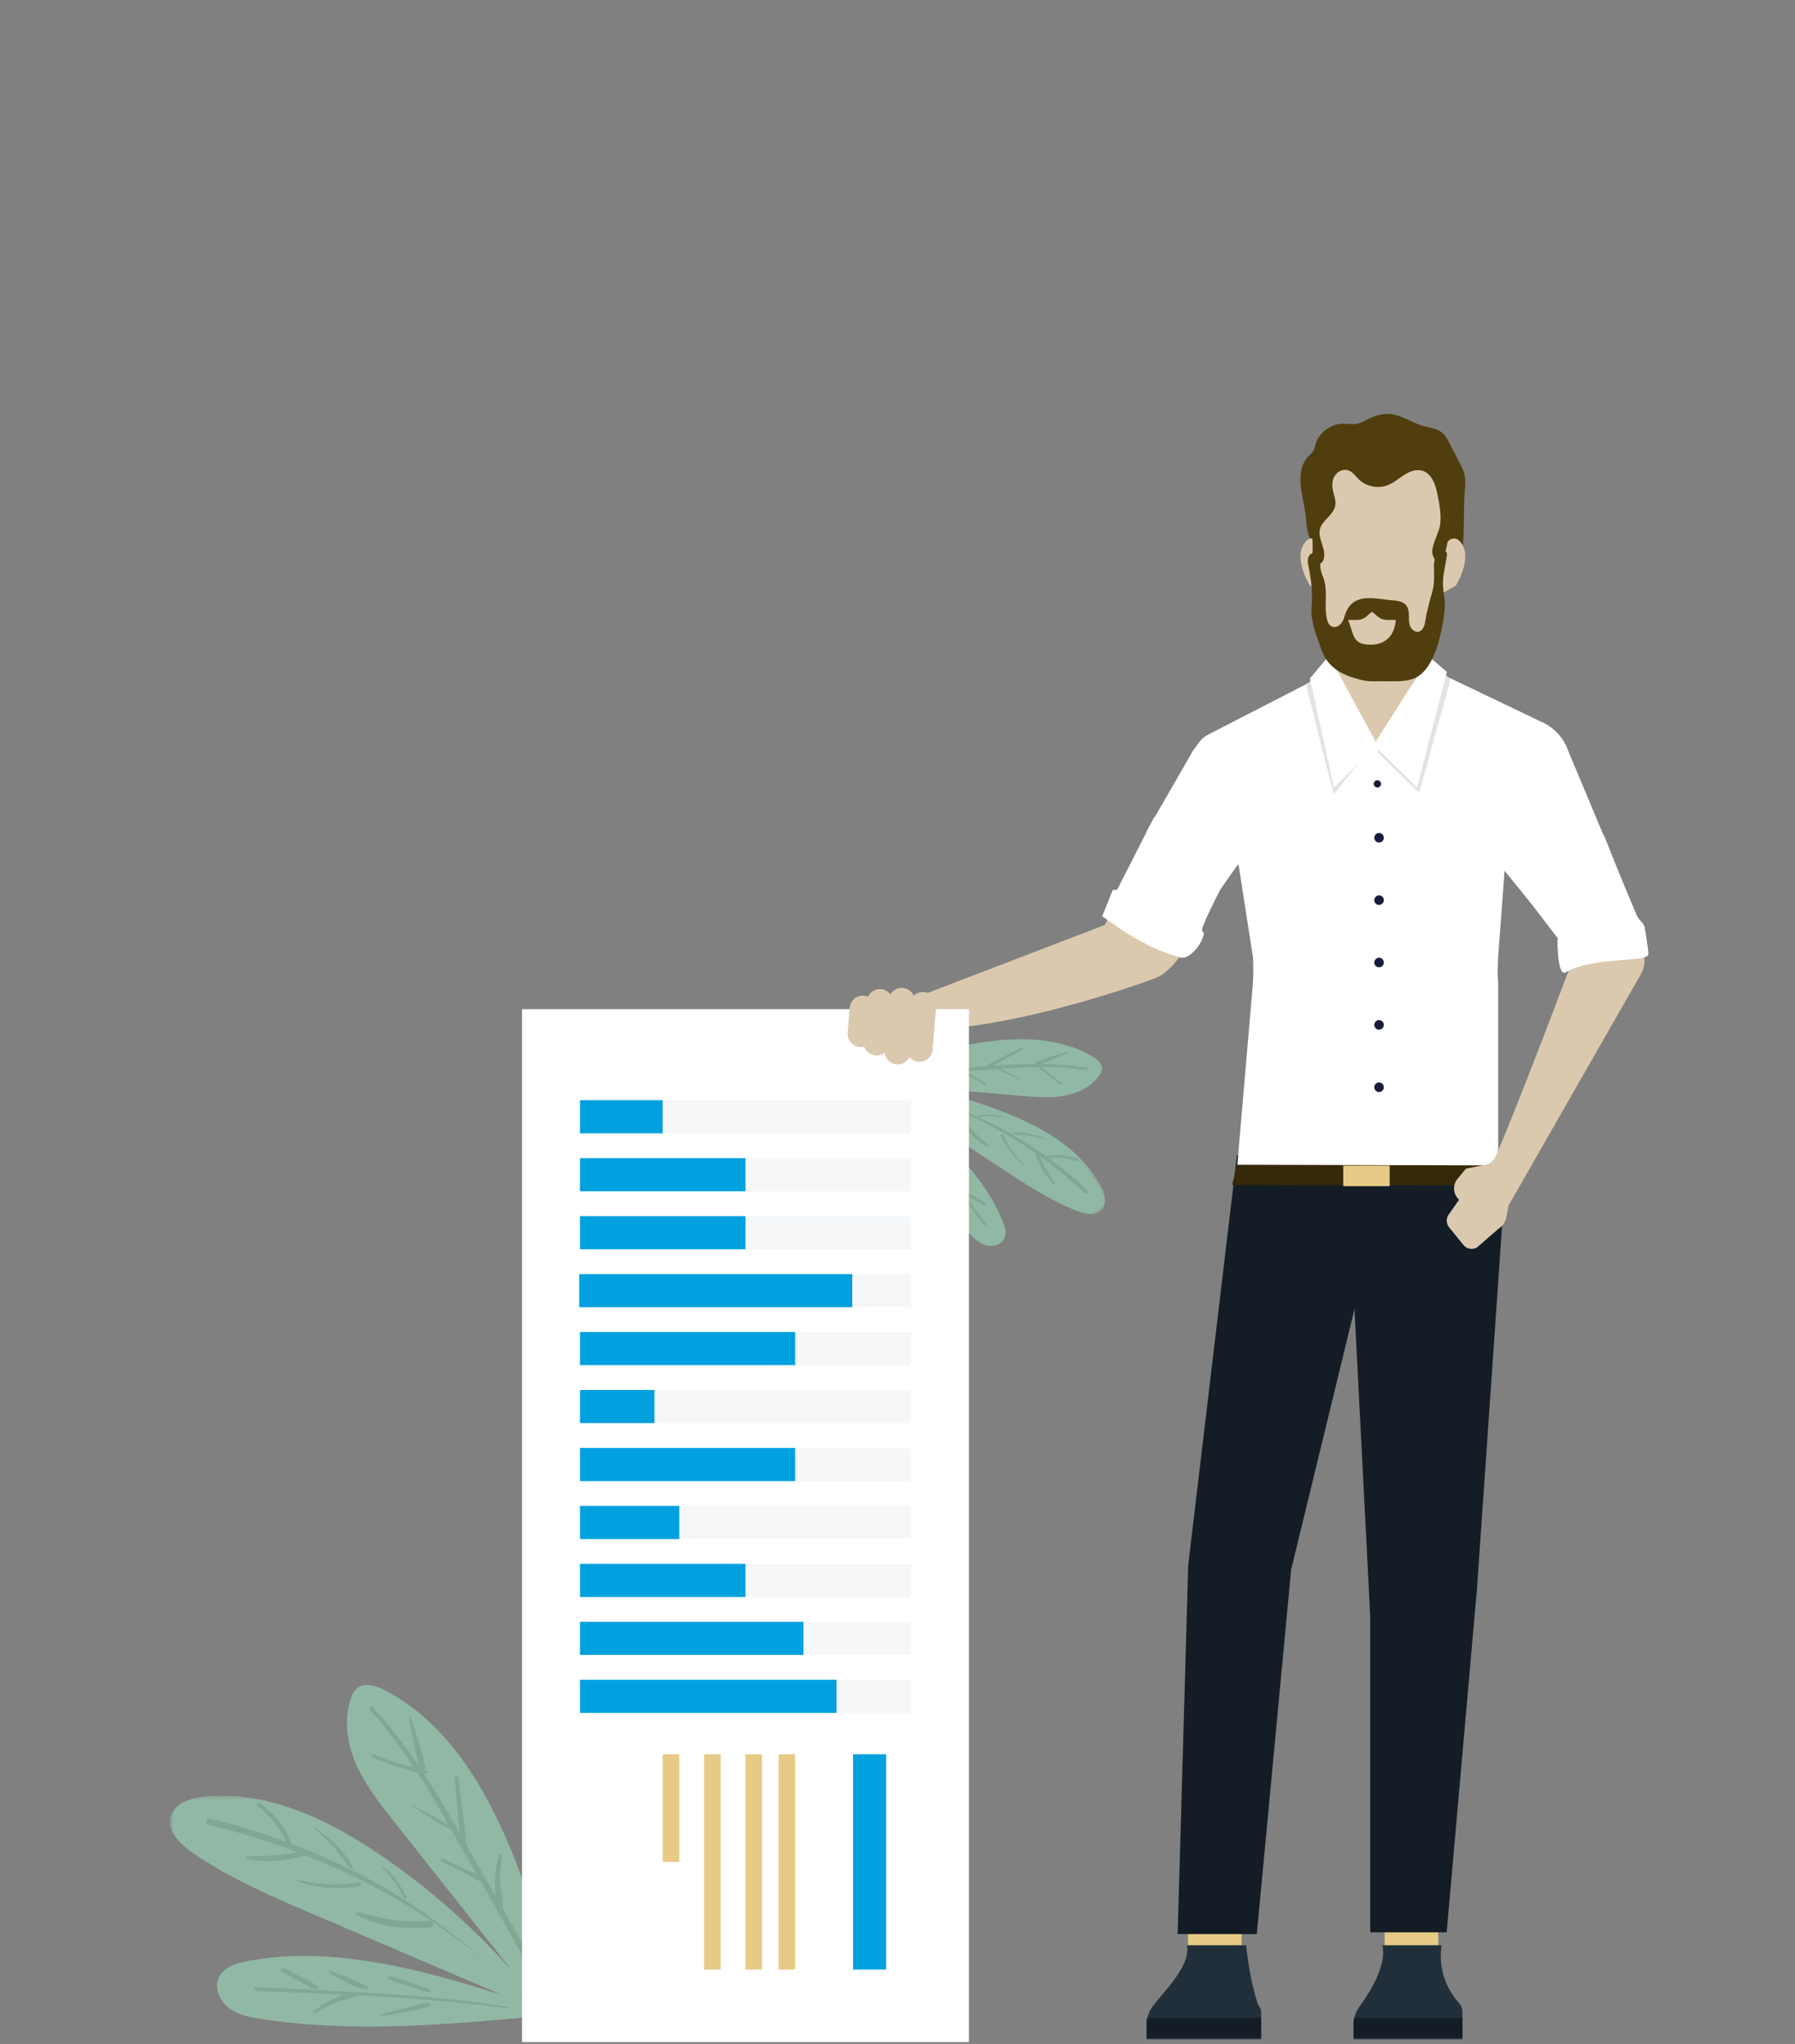 <?xml version="1.0" encoding="UTF-8"?>
<svg width="490px" height="558px" viewBox="0 0 490 558" version="1.1" xmlns="http://www.w3.org/2000/svg" xmlns:xlink="http://www.w3.org/1999/xlink">
    <rect x="0" y="0" width="490" height="558" fill="#808080" stroke="none"/>
    <!-- Generator: Sketch 50.2 (55047) - http://www.bohemiancoding.com/sketch -->
    <title>Artboard</title>
    <desc>Created with Sketch.</desc>
    <defs>
        <polygon id="path-1" points="0.339 0.416 59.368 0.416 59.368 101.887 0.339 101.887"></polygon>
        <polygon id="path-3" points="0.207 0.259 36.275 0.259 36.275 63.485 0.207 63.485"></polygon>
    </defs>
    <g id="Artboard" stroke="none" stroke-width="1" fill="none" fill-rule="evenodd">
        <g id="Group" transform="translate(46, 59)">
            <g id="plante" transform="translate(52, 448) scale(-1, 1) rotate(-270) translate(-52, -448) translate(5, 396)">
                <g id="Group-3" transform="translate(29.899, 0)">
                    <mask id="mask-2" fill="white">
                        <use xlink:href="#path-1"></use>
                    </mask>
                    <g id="Clip-2"></g>
                    <path d="M15.755,6.367 C13.44,3.054 9.887,-0.469 6.001,0.615 C2.433,1.611 1.013,5.888 0.612,9.578 C-1.273,26.924 6.891,43.801 16.75,58.181 C27.788,74.28 41.246,88.709 56.532,100.827 L59.368,101.887 C50.303,80.707 41.567,60.294 32.503,39.113 C27.67,27.819 22.787,16.434 15.755,6.367 Z" id="Fill-1" fill="#91B8A5" mask="url(#mask-2)"></path>
                </g>
                <path d="M84.578,96.314 C61.466,73.536 45.509,42.161 38.183,10.816 C37.921,9.697 36.223,10.316 36.492,11.431 C40.381,27.499 46.38,42.964 54.454,57.406 C62.623,72.019 72.997,84.346 84.515,96.39 C84.558,96.434 84.623,96.359 84.578,96.314" id="Fill-4" fill="#7FA794"></path>
                <path d="M32.197,24.925 C35.037,28.714 38.672,31.749 42.974,33.548 C43.629,33.822 44.093,32.815 43.441,32.509 C39.358,30.601 35.84,27.948 33.035,24.307 C32.624,23.775 31.788,24.38 32.197,24.925" id="Fill-6" fill="#7FA794"></path>
                <path d="M38.673,39.613 C41.374,43.513 45.457,48.414 49.947,50.365 C50.242,50.495 50.44,50.13 50.234,49.923 C48.545,48.218 46.367,46.951 44.56,45.345 C42.516,43.53 40.661,41.525 38.861,39.481 C38.766,39.372 38.588,39.49 38.673,39.613" id="Fill-8" fill="#7FA794"></path>
                <path d="M49.624,58.693 C51.789,61.391 54.744,63.413 57.816,64.957 C58.247,65.175 58.569,64.487 58.133,64.278 C55.013,62.792 52.436,60.742 49.869,58.465 C49.728,58.341 49.503,58.542 49.624,58.693" id="Fill-10" fill="#7FA794"></path>
                <path d="M46.757,21.67 C46.628,27.085 46.605,31.86 45.243,37.13 C44.999,38.075 46.353,38.318 46.608,37.401 C47.959,32.519 48.722,26.495 47.562,21.479 C47.438,20.943 46.768,21.201 46.757,21.67" id="Fill-12" fill="#7FA794"></path>
                <path d="M53.243,35.331 C54.504,40.818 54.852,46.316 53.852,51.889 C53.715,52.654 54.811,52.873 54.932,52.105 C55.839,46.357 55.544,40.635 53.597,35.189 C53.507,34.936 53.184,35.077 53.243,35.331" id="Fill-14" fill="#7FA794"></path>
                <path d="M62.001,51.729 C63.743,58.445 65.078,64.251 64.393,71.261 C64.281,72.409 66.03,72.737 66.144,71.584 C66.792,64.94 66.095,57.219 62.765,51.323 C62.504,50.862 61.885,51.284 62.001,51.729" id="Fill-16" fill="#7FA794"></path>
                <g id="Group-20" transform="translate(0, 48.202)" fill="#91B8A5">
                    <path d="M78.943,46.315 C65.049,35.323 51.156,24.331 37.262,13.339 C32.359,9.459 27.384,5.537 21.648,3.024 C15.912,0.514 9.231,-0.469 3.357,1.709 C2.531,2.015 1.707,2.395 1.093,3.023 C-0.818,4.981 0.109,8.232 1.35,10.664 C11.178,29.935 32.219,40.677 52.583,48.263 C64.728,52.787 77.881,56.689 90.513,53.76 C90.513,53.76 83.414,49.853 78.943,46.315" id="Fill-18"></path>
                </g>
                <path d="M5.992,55.627 C15.756,64.864 27.163,71.911 38.776,78.552 C51.646,85.912 64.577,93.164 77.371,100.655 C78.373,101.242 79.345,99.686 78.328,99.124 C65.867,92.242 53.519,85.152 41.142,78.118 C29.078,71.262 17.031,64.362 6.748,54.918 C6.263,54.472 5.503,55.165 5.992,55.627" id="Fill-21" fill="#7FA794"></path>
                <path d="M8.923,66.194 C13.301,67.599 17.718,69.12 22.225,70.088 C23.293,70.318 23.825,68.797 22.742,68.494 C18.284,67.251 13.633,66.536 9.073,65.734 C8.765,65.68 8.609,66.094 8.923,66.194" id="Fill-23" fill="#7FA794"></path>
                <path d="M25.286,79.131 C28.268,79.502 31.25,79.876 34.233,80.248 C37.173,80.614 40.226,81.23 43.197,81.026 C43.771,80.987 44.013,80.248 43.384,80.065 C40.661,79.277 37.691,79.221 34.862,78.976 C31.687,78.699 28.512,78.424 25.336,78.148 C24.638,78.087 24.608,79.046 25.286,79.131" id="Fill-25" fill="#7FA794"></path>
                <path d="M46.346,90.985 C48.991,90.751 51.585,90.426 54.253,90.556 C56.444,90.662 58.648,91.436 60.804,91.267 C61.395,91.221 61.352,90.575 60.997,90.335 C59.178,89.107 55.764,89.069 53.521,89.109 C50.955,89.154 48.428,89.497 46.122,90.462 C45.765,90.612 45.995,91.015 46.346,90.985" id="Fill-27" fill="#7FA794"></path>
                <path d="M18.999,56.154 C20.116,58.801 21.106,61.492 21.83,64.274 C22.383,66.399 22.52,68.72 23.485,70.69 C23.616,70.958 23.999,70.841 24.027,70.571 C24.283,68.065 23.21,65.397 22.47,63.021 C21.698,60.547 20.801,58.129 19.779,55.746 C19.555,55.225 18.781,55.635 18.999,56.154" id="Fill-29" fill="#7FA794"></path>
                <path d="M32.83,66.596 C34.8,70.097 36.52,74.204 39.002,77.335 C39.17,77.546 39.455,77.297 39.361,77.071 C37.819,73.365 35.092,69.916 32.994,66.507 C32.931,66.404 32.769,66.486 32.83,66.596" id="Fill-31" fill="#7FA794"></path>
                <path d="M47.454,75.159 C48.476,77.242 49.592,79.303 50.532,81.427 C51.355,83.285 51.903,85.384 53.366,86.801 C53.624,87.05 54.008,86.839 53.961,86.476 C53.689,84.408 52.342,82.741 51.375,80.965 C50.266,78.929 49.278,76.807 48.233,74.733 C47.968,74.209 47.195,74.632 47.454,75.159" id="Fill-33" fill="#7FA794"></path>
                <g id="Group-37" transform="translate(73.655, 13.146)" fill="#91B8A5">
                    <path d="M14.455,3.229 C12.506,0.72 8.849,-0.774 6.006,0.676 C3.414,1.997 2.418,5.117 1.835,7.944 C-3.419,33.458 5.928,62.86 14.169,87.588 L16.681,88.726 C19.06,63.229 21.429,37.428 17.523,12.116 C17.039,8.986 16.404,5.738 14.455,3.229" id="Fill-35"></path>
                </g>
                <path d="M88.238,92.524 C85.26,69.76 84.401,46.896 83.549,23.967 C83.521,23.205 82.361,23.159 82.407,23.911 C83.815,46.772 84.176,69.982 87.877,92.604 C87.917,92.85 88.269,92.765 88.238,92.524" id="Fill-38" fill="#7FA794"></path>
                <path d="M77.371,31.528 C78.219,33.194 79.067,34.859 79.916,36.525 C80.659,37.981 81.257,39.594 82.41,40.771 C82.701,41.068 83.204,40.805 83.127,40.396 C82.821,38.787 81.834,37.357 81.066,35.925 C80.185,34.277 79.302,32.628 78.42,30.981 C78.06,30.31 77.025,30.85 77.371,31.528" id="Fill-40" fill="#7FA794"></path>
                <path d="M78.056,44.219 C79.431,47.594 80.579,51.636 82.648,54.643 C82.817,54.889 83.162,54.766 83.133,54.469 C82.792,50.829 80.479,46.976 78.551,43.962 C78.356,43.658 77.921,43.887 78.056,44.219" id="Fill-42" fill="#7FA794"></path>
                <path d="M79.491,60.356 C79.68,62.368 80.7,64.409 81.381,66.324 C81.988,68.034 82.446,69.857 83.359,71.435 C83.514,71.702 83.897,71.545 83.862,71.259 C83.61,69.236 82.738,67.213 82.119,65.261 C81.571,63.53 81.208,61.649 80.244,60.092 C79.999,59.695 79.45,59.925 79.491,60.356" id="Fill-44" fill="#7FA794"></path>
                <path d="M89.233,39.524 C87.659,41.355 86.425,43.336 85.447,45.561 C84.71,47.235 83.538,49.691 83.95,51.548 C84.029,51.902 84.468,51.953 84.663,51.676 C85.714,50.186 85.9,47.822 86.568,46.089 C87.397,43.933 88.485,41.864 89.661,39.885 C89.817,39.62 89.45,39.274 89.233,39.524" id="Fill-46" fill="#7FA794"></path>
                <path d="M90.045,57.837 C89.318,60.113 88.714,62.395 88.138,64.721 C87.626,66.782 86.841,68.939 86.782,71.081 C86.77,71.513 87.368,71.789 87.566,71.35 C88.488,69.316 88.74,66.871 89.203,64.669 C89.678,62.416 90.098,60.194 90.425,57.91 C90.46,57.664 90.115,57.617 90.045,57.837" id="Fill-48" fill="#7FA794"></path>
            </g>
            <path d="M198.862,215.278 L255.544,193.537 L274.388,159.828 L279.946,196.511 C276.037,202.838 272.726,206.583 270.013,207.746 C265.942,209.489 230.343,222.011 206.687,222.011 C190.917,222.011 188.308,219.766 198.862,215.278 Z" id="Path-22" fill="#DBC9AF"></path>
            <g id="plante" transform="translate(230.72, 248.085) rotate(146) translate(-230.72, -248.085) translate(201.72, 215.085)">
                <g id="Group-3" transform="translate(18.269, 0)">
                    <mask id="mask-4" fill="white">
                        <use xlink:href="#path-3"></use>
                    </mask>
                    <g id="Clip-2"></g>
                    <path d="M9.626,3.967 C8.212,1.903 6.041,-0.292 3.667,0.383 C1.487,1.004 0.619,3.669 0.374,5.968 C-0.778,16.776 4.21,27.292 10.235,36.252 C16.979,46.284 25.202,55.274 34.542,62.825 L36.275,63.485 C30.736,50.288 25.398,37.569 19.86,24.371 C16.907,17.334 13.923,10.24 9.626,3.967 Z" id="Fill-1" fill="#91B8A5" mask="url(#mask-4)"></path>
                </g>
                <path d="M51.679,60.013 C37.557,45.82 27.807,26.27 23.33,6.739 C23.17,6.042 22.133,6.428 22.297,7.122 C24.673,17.134 28.339,26.771 33.272,35.769 C38.264,44.874 44.603,52.556 51.64,60.06 C51.666,60.088 51.706,60.041 51.679,60.013" id="Fill-4" fill="#7FA794"></path>
                <path d="M19.673,15.531 C21.408,17.892 23.629,19.783 26.258,20.904 C26.658,21.075 26.941,20.447 26.543,20.256 C24.049,19.067 21.899,17.414 20.185,15.145 C19.934,14.814 19.423,15.191 19.673,15.531" id="Fill-6" fill="#7FA794"></path>
                <path d="M23.63,24.682 C25.28,27.113 27.775,30.167 30.518,31.382 C30.699,31.463 30.819,31.236 30.694,31.107 C29.662,30.044 28.331,29.255 27.227,28.254 C25.978,27.123 24.844,25.874 23.745,24.6 C23.687,24.532 23.578,24.606 23.63,24.682" id="Fill-8" fill="#7FA794"></path>
                <path d="M30.321,36.571 C31.644,38.253 33.45,39.512 35.326,40.474 C35.59,40.61 35.787,40.181 35.52,40.051 C33.614,39.125 32.039,37.848 30.471,36.429 C30.385,36.352 30.247,36.477 30.321,36.571" id="Fill-10" fill="#7FA794"></path>
                <path d="M28.569,13.503 C28.491,16.876 28.476,19.852 27.644,23.135 C27.495,23.724 28.323,23.876 28.478,23.304 C29.304,20.263 29.77,16.509 29.061,13.383 C28.985,13.049 28.576,13.21 28.569,13.503" id="Fill-12" fill="#7FA794"></path>
                <path d="M32.532,22.015 C33.303,25.434 33.515,28.859 32.905,32.332 C32.821,32.809 33.491,32.945 33.564,32.467 C34.118,28.885 33.938,25.319 32.749,21.926 C32.693,21.768 32.496,21.856 32.532,22.015" id="Fill-14" fill="#7FA794"></path>
                <path d="M37.884,32.232 C38.948,36.417 39.763,40.035 39.345,44.402 C39.276,45.118 40.345,45.322 40.415,44.603 C40.811,40.464 40.385,35.653 38.35,31.979 C38.191,31.692 37.813,31.955 37.884,32.232" id="Fill-16" fill="#7FA794"></path>
                <g id="Group-20" transform="translate(0, 30.034)" fill="#91B8A5">
                    <path d="M48.236,28.859 C39.746,22.01 31.257,15.16 22.768,8.311 C19.772,5.894 16.732,3.45 13.227,1.884 C9.723,0.32 5.64,-0.292 2.051,1.065 C1.547,1.255 1.043,1.492 0.668,1.884 C-0.5,3.103 0.067,5.13 0.825,6.645 C6.83,18.653 19.686,25.346 32.129,30.072 C39.55,32.891 47.586,35.323 55.305,33.498 C55.305,33.498 50.968,31.063 48.236,28.859" id="Fill-18"></path>
                </g>
                <path d="M3.661,34.661 C9.627,40.416 16.597,44.807 23.693,48.945 C31.556,53.531 39.458,58.05 47.275,62.718 C47.887,63.084 48.481,62.114 47.86,61.764 C40.245,57.475 32.701,53.057 25.138,48.675 C17.767,44.403 10.406,40.104 4.123,34.219 C3.827,33.941 3.362,34.373 3.661,34.661" id="Fill-21" fill="#7FA794"></path>
                <path d="M5.452,41.245 C8.127,42.121 10.826,43.068 13.58,43.671 C14.232,43.815 14.557,42.867 13.896,42.678 C11.172,41.903 8.33,41.458 5.544,40.959 C5.356,40.925 5.26,41.183 5.452,41.245" id="Fill-23" fill="#7FA794"></path>
                <path d="M15.45,49.306 C17.272,49.537 19.094,49.77 20.917,50.002 C22.713,50.23 24.578,50.614 26.394,50.487 C26.745,50.462 26.892,50.002 26.508,49.888 C24.844,49.397 23.03,49.362 21.301,49.209 C19.361,49.037 17.421,48.865 15.481,48.694 C15.054,48.656 15.036,49.253 15.45,49.306" id="Fill-25" fill="#7FA794"></path>
                <path d="M28.318,56.692 C29.934,56.547 31.519,56.344 33.149,56.425 C34.488,56.491 35.835,56.973 37.152,56.868 C37.513,56.839 37.487,56.437 37.27,56.287 C36.159,55.522 34.073,55.498 32.702,55.524 C31.134,55.551 29.59,55.765 28.181,56.366 C27.963,56.46 28.104,56.711 28.318,56.692" id="Fill-27" fill="#7FA794"></path>
                <path d="M11.609,34.989 C12.291,36.638 12.896,38.315 13.338,40.049 C13.676,41.373 13.76,42.819 14.35,44.046 C14.43,44.214 14.664,44.141 14.681,43.972 C14.837,42.411 14.182,40.748 13.729,39.268 C13.258,37.726 12.71,36.22 12.085,34.735 C11.949,34.41 11.475,34.666 11.609,34.989" id="Fill-29" fill="#7FA794"></path>
                <path d="M20.06,41.495 C21.263,43.677 22.314,46.236 23.831,48.187 C23.933,48.319 24.108,48.164 24.05,48.023 C23.108,45.713 21.442,43.564 20.16,41.44 C20.121,41.376 20.022,41.427 20.06,41.495" id="Fill-31" fill="#7FA794"></path>
                <path d="M28.995,46.831 C29.62,48.129 30.302,49.413 30.876,50.737 C31.379,51.894 31.713,53.202 32.607,54.085 C32.765,54.24 33,54.109 32.971,53.883 C32.805,52.594 31.982,51.555 31.391,50.449 C30.713,49.18 30.109,47.858 29.471,46.566 C29.309,46.239 28.837,46.503 28.995,46.831" id="Fill-33" fill="#7FA794"></path>
                <g id="Group-37" transform="translate(45.004, 8.191)" fill="#91B8A5">
                    <path d="M8.832,2.012 C7.642,0.448 5.407,-0.482 3.67,0.421 C2.086,1.245 1.478,3.188 1.121,4.95 C-2.089,20.848 3.622,39.168 8.658,54.575 L10.192,55.285 C11.646,39.398 13.094,23.321 10.707,7.549 C10.411,5.599 10.023,3.575 8.832,2.012" id="Fill-35"></path>
                </g>
                <path d="M53.915,57.651 C52.095,43.467 51.571,29.221 51.05,14.934 C51.032,14.459 50.324,14.43 50.352,14.899 C51.212,29.143 51.433,43.606 53.694,57.701 C53.719,57.854 53.934,57.802 53.915,57.651" id="Fill-38" fill="#7FA794"></path>
                <path d="M47.275,19.645 C47.793,20.683 48.311,21.721 48.83,22.759 C49.284,23.666 49.649,24.671 50.354,25.404 C50.532,25.59 50.839,25.426 50.792,25.171 C50.605,24.168 50.002,23.277 49.533,22.384 C48.994,21.358 48.455,20.33 47.916,19.304 C47.696,18.886 47.063,19.223 47.275,19.645" id="Fill-40" fill="#7FA794"></path>
                <path d="M47.693,27.553 C48.534,29.655 49.235,32.174 50.499,34.048 C50.602,34.201 50.813,34.125 50.796,33.94 C50.587,31.671 49.174,29.27 47.996,27.393 C47.877,27.203 47.611,27.346 47.693,27.553" id="Fill-42" fill="#7FA794"></path>
                <path d="M48.57,37.608 C48.686,38.861 49.309,40.133 49.725,41.326 C50.096,42.392 50.376,43.527 50.934,44.51 C51.028,44.677 51.262,44.579 51.241,44.401 C51.087,43.14 50.554,41.88 50.176,40.664 C49.841,39.585 49.619,38.413 49.03,37.443 C48.881,37.195 48.545,37.339 48.57,37.608" id="Fill-44" fill="#7FA794"></path>
                <path d="M54.523,24.627 C53.561,25.768 52.807,27.002 52.209,28.389 C51.759,29.432 51.043,30.962 51.295,32.119 C51.343,32.34 51.611,32.371 51.73,32.199 C52.373,31.27 52.486,29.798 52.894,28.718 C53.401,27.375 54.066,26.085 54.784,24.852 C54.88,24.687 54.655,24.471 54.523,24.627" id="Fill-46" fill="#7FA794"></path>
                <path d="M55.019,36.038 C54.575,37.456 54.205,38.878 53.854,40.328 C53.541,41.611 53.061,42.956 53.025,44.29 C53.018,44.559 53.383,44.731 53.504,44.458 C54.068,43.19 54.221,41.667 54.504,40.295 C54.795,38.891 55.051,37.506 55.251,36.083 C55.272,35.93 55.061,35.901 55.019,36.038" id="Fill-48" fill="#7FA794"></path>
            </g>
            <path d="M269.096,164 L258.941,183.936 L257.779,183.936 L254.873,191.14 L257.564,193.01 C263.965,197.66 270.247,200.801 276.409,202.431 C278.388,202.955 282.016,199.223 282.639,195.901 C282.713,195.501 282.129,195.361 282.129,194.973 C282.129,193.676 285.419,186.881 292,174.589 L269.096,164 Z" id="Path-13" fill="#FFFFFF"></path>
            <g id="Group-55" transform="translate(157.5, 357.5) rotate(-270) translate(-157.5, -357.5) translate(16.5, 296.5)">
                <polygon id="Fill-19" fill="#FFFFFF" points="0 122 282 122 282 0 0 0"></polygon>
                <polygon id="Fill-26" fill="#F5F7F9" points="24.862 106.185 33.903 106.185 33.903 15.815 24.862 15.815"></polygon>
                <polygon id="Fill-27" fill="#F5F7F9" points="40.684 106.185 49.724 106.185 49.724 15.815 40.684 15.815"></polygon>
                <polygon id="Fill-28" fill="#F5F7F9" points="56.505 106.185 65.546 106.185 65.546 15.815 56.505 15.815"></polygon>
                <polygon id="Fill-29" fill="#F5F7F9" points="72.326 106.185 81.367 106.185 81.367 15.815 72.326 15.815"></polygon>
                <polygon id="Fill-30" fill="#F5F7F9" points="88.148 106.185 97.188 106.185 97.188 15.815 88.148 15.815"></polygon>
                <polygon id="Fill-31" fill="#F5F7F9" points="103.969 106.185 113.01 106.185 113.01 15.815 103.969 15.815"></polygon>
                <polygon id="Fill-32" fill="#F5F7F9" points="119.79 106.185 128.831 106.185 128.831 15.815 119.79 15.815"></polygon>
                <polygon id="Fill-33" fill="#F5F7F9" points="135.612 106.185 144.652 106.185 144.652 15.815 135.612 15.815"></polygon>
                <polygon id="Fill-34" fill="#F5F7F9" points="151.433 106.185 160.474 106.185 160.474 15.815 151.433 15.815"></polygon>
                <polygon id="Fill-35" fill="#F5F7F9" points="167.254 106.185 176.295 106.185 176.295 15.815 167.254 15.815"></polygon>
                <polygon id="Fill-36" fill="#F5F7F9" points="183.076 106.185 192.117 106.185 192.117 15.815 183.076 15.815"></polygon>
                <polygon id="Fill-37" fill="#00A1DE" points="24.862 106.185 33.903 106.185 33.903 83.593 24.862 83.593"></polygon>
                <polygon id="Fill-38" fill="#00A1DE" points="40.684 106.185 49.724 106.185 49.724 61 40.684 61"></polygon>
                <polygon id="Fill-39" fill="#00A1DE" points="56.505 106.185 65.546 106.185 65.546 61 56.505 61"></polygon>
                <polygon id="Fill-40" fill="#00A1DE" points="72.324 106.395 81.365 106.395 81.365 31.84 72.324 31.84"></polygon>
                <polygon id="Fill-41" fill="#00A1DE" points="88.148 106.185 97.188 106.185 97.188 47.444 88.148 47.444"></polygon>
                <polygon id="Fill-42" fill="#00A1DE" points="103.969 106.185 113.01 106.185 113.01 85.852 103.969 85.852"></polygon>
                <polygon id="Fill-43" fill="#00A1DE" points="119.79 106.185 128.831 106.185 128.831 47.444 119.79 47.444"></polygon>
                <polygon id="Fill-44" fill="#00A1DE" points="135.612 106.185 144.652 106.185 144.652 79.074 135.612 79.074"></polygon>
                <polygon id="Fill-45" fill="#00A1DE" points="151.433 106.185 160.474 106.185 160.474 61 151.433 61"></polygon>
                <polygon id="Fill-46" fill="#00A1DE" points="167.254 106.185 176.295 106.185 176.295 45.185 167.254 45.185"></polygon>
                <polygon id="Fill-47" fill="#00A1DE" points="183.076 106.185 192.117 106.185 192.117 36.148 183.076 36.148"></polygon>
                <polygon id="Fill-50" fill="#00A1DE" points="203.418 31.63 262.183 31.63 262.183 22.593 203.418 22.593"></polygon>
                <polygon id="Fill-51" fill="#E6CA85" points="203.418 51.963 262.183 51.963 262.183 47.444 203.418 47.444"></polygon>
                <polygon id="Fill-52" fill="#E6CA85" points="203.418 61 262.183 61 262.183 56.481 203.418 56.481"></polygon>
                <polygon id="Fill-53" fill="#E6CA85" points="203.418 72.296 262.183 72.296 262.183 67.778 203.418 67.778"></polygon>
                <polygon id="Fill-54" fill="#E6CA85" points="203.418 83.593 232.8 83.593 232.8 79.074 203.418 79.074"></polygon>
            </g>
            <g id="Fill-29-+-Fill-31-+-Fill-32-+-Fill-33-+-Fill-34-+-Fill-35-+-Fill-36-+-Fill-37-+-Fill-38-+-Fill-39-+-Fill-40-+-Fill-41-+-Fill-42-+-Fill-43-+-Fill-44-+-Fill-45-+-Fill-46-+-Fill-47-+-Fill-48-+-Fill-49-+-Fill-50-+-Fill-51-+-Fill-52-+-Fill-53-+-Fill-54-+-Fill-55-+-Fill-56-+-Fill-57-Mask" transform="translate(267, 123)">
                <polygon id="Fill-29" fill="#E6CA85" points="11.3 350.776 25.94 350.776 25.94 337.705 11.3 337.705"></polygon>
                <polygon id="Fill-31" fill="#E6CA85" points="64.977 350.776 79.616 350.776 79.616 337.705 64.977 337.705"></polygon>
                <polygon id="Fill-32" fill="#141D25" points="24.671 133.379 11.365 245.191 8.478 346.004 30.084 346.004 39.461 246.474 56.968 174.469 60.493 129.687"></polygon>
                <polygon id="Fill-33" fill="#141D25" points="56.501 170.584 61.053 259.383 61.053 345.526 81.916 345.526 90.182 251.797 98.462 132.045 57.773 131.044"></polygon>
                <path d="M24.683,137.019 C55.615,140.474 87.795,140.474 95.972,137.019 L95.972,86.438 C95.718,83.322 95.885,82.326 95.972,79.202 L100.375,19.865 L19.776,19.865 L29.016,79.202 C29.217,81.608 29.109,84.023 29.016,86.438 L24.683,137.019 Z" id="Fill-34" fill="#FFFFFF"></path>
                <polygon id="Fill-26" fill="#352909" points="23.361 141.48 97.48 141.663 97.48 136.168 24.652 135.977"></polygon>
                <polygon id="Fill-28" fill="#E6CA85" points="53.676 141.826 66.364 141.826 66.364 136.205 53.676 136.205"></polygon>
                <path d="M64.756,46.714 C64.756,47.438 64.172,48.022 63.454,48.022 C62.734,48.022 62.152,47.438 62.152,46.714 C62.152,45.99 62.734,45.406 63.454,45.406 C64.172,45.406 64.756,45.99 64.756,46.714" id="Fill-32" fill="#191C3C"></path>
                <path d="M64.759,63.741 C64.759,64.462 64.174,65.049 63.457,65.049 C62.736,65.049 62.152,64.462 62.152,63.741 C62.152,63.017 62.736,62.433 63.457,62.433 C64.174,62.433 64.759,63.017 64.759,63.741" id="Fill-33" fill="#191C3C"></path>
                <path d="M64.756,80.768 C64.756,81.489 64.172,82.077 63.454,82.077 C62.734,82.077 62.152,81.489 62.152,80.768 C62.152,80.045 62.734,79.46 63.454,79.46 C64.172,79.46 64.756,80.045 64.756,80.768" id="Fill-34" fill="#191C3C"></path>
                <path d="M64.759,97.798 C64.759,98.522 64.174,99.107 63.457,99.107 C62.736,99.107 62.152,98.522 62.152,97.798 C62.152,97.075 62.736,96.487 63.457,96.487 C64.174,96.487 64.759,97.075 64.759,97.798" id="Fill-35" fill="#191C3C"></path>
                <path d="M64.756,114.823 C64.756,115.546 64.172,116.131 63.454,116.131 C62.734,116.131 62.152,115.546 62.152,114.823 C62.152,114.099 62.734,113.514 63.454,113.514 C64.172,113.514 64.756,114.099 64.756,114.823" id="Fill-36" fill="#191C3C"></path>
                <path d="M0,44.94 L12.668,22.944 C14.563,20.242 15.106,19.425 17.007,18.446 L52.846,0 L52.846,23.245 L24.488,54.626 L15.038,67.989 C14.846,62.177 0.22,51.098 0,44.94" id="Fill-42" fill="#FFFFFF"></path>
                <path d="M76.277,0 L108.24,15.31 C111.345,16.794 113.754,19.436 114.955,22.672 L135.465,77.896 C136.188,79.84 136.019,82.006 135.007,83.816 L98.876,146.98 L91.787,136.313 C93.455,136.118 94.704,135.049 95.536,133.107 C99.821,123.102 106.517,106.029 115.622,81.886 C116.67,79.531 116.337,76.787 114.757,74.749 L88.786,41.257 L77.218,20.725 L76.277,0 Z" id="Fill-43" fill="#DBC9AF"></path>
                <path d="M126.385,49.972 L114.955,22.672 C113.752,19.434 111.345,16.794 108.24,15.307 L76.277,0 L77.218,20.725 L86.475,41.901 L105.175,64.885 C109.031,59.462 126.385,57.719 126.385,49.972" id="Fill-44" fill="#FFFFFF"></path>
                <path d="M94.187,135.65 L87.182,137.034 L84.865,139.833 C83.456,141.535 83.648,144.058 85.3,145.52 L82.642,149.325 C81.715,150.381 81.687,151.956 82.571,153.048 L86.498,157.893 C87.408,159.014 89.004,159.283 90.23,158.517 L96.129,153.395 C97.188,152.731 97.926,151.658 98.163,150.432 L98.847,146.91 L94.187,135.65 Z" id="Fill-45" fill="#DBC9AF"></path>
                <path d="M27.18,349.056 C27.18,349.056 27.94,357.618 30.22,364.665 C30.519,365.581 31.257,366.296 31.257,367.261 L31.257,374.711 L0,374.711 L0,370.755 C0,368.933 0.59,367.179 1.67,365.715 C4.328,362.099 12.235,354.622 10.995,349.056 L27.18,349.056 Z" id="Fill-48" fill="#212F3B"></path>
                <path d="M25.426,349.056 L25.499,349.056 C25.499,349.056 25.477,349.184 25.462,349.258 C25.454,349.196 25.434,349.119 25.426,349.056" id="Fill-49" fill="#191C3C"></path>
                <path d="M31.257,368.921 L31.257,374.294 L0,374.294 L0,370.335 C0,369.858 0.045,369.387 0.124,368.921 L31.257,368.921 Z" id="Fill-50" fill="#141D25"></path>
                <path d="M80.557,349.056 C80.557,349.056 78.67,357.306 85.159,364.665 C85.795,365.388 86.199,366.296 86.199,367.261 L86.199,374.711 L56.501,374.711 L56.501,370.755 C56.501,368.933 57.092,367.179 58.171,365.712 C60.832,362.099 65.612,354.622 64.372,349.056 L80.557,349.056 Z" id="Fill-53" fill="#212F3B"></path>
                <path d="M79.102,349.056 L79.175,349.056 C79.175,349.056 79.153,349.184 79.139,349.258 C79.13,349.196 79.111,349.119 79.102,349.056" id="Fill-54" fill="#191C3C"></path>
                <path d="M86.199,368.921 L86.199,374.294 L56.501,374.294 L56.501,370.335 C56.501,369.858 56.549,369.387 56.626,368.921 L86.199,368.921 Z" id="Fill-55" fill="#141D25"></path>
            </g>
            <g id="Group-19" transform="translate(198, 219.5) scale(1, -1) rotate(-293) translate(-198, -219.5) translate(187, 206)" fill="#DBC9AF">
                <path d="M16.701,11.202 L5.441,7.447 C3.539,6.819 2.518,4.775 3.149,2.88 C3.785,0.991 5.836,-0.026 7.733,0.602 L18.998,4.351 C20.894,4.984 21.92,7.029 21.285,8.918 C20.654,10.813 18.597,11.83 16.701,11.202" id="Fill-19"></path>
                <path d="M15.462,16.966 L2.485,12.649 C0.589,12.015 -0.437,9.976 0.198,8.082 C0.834,6.192 2.886,5.175 4.782,5.803 L17.759,10.126 C19.655,10.754 20.676,12.798 20.046,14.688 C19.41,16.582 17.358,17.6 15.462,16.966" id="Fill-20"></path>
                <path d="M12.825,22.322 L2.486,18.882 C0.59,18.249 -0.436,16.2 0.199,14.315 C0.835,12.425 2.887,11.403 4.783,12.036 L15.122,15.477 C17.019,16.105 18.04,18.149 17.409,20.044 C16.774,21.933 14.722,22.95 12.825,22.322" id="Fill-21"></path>
                <path d="M9.377,25.911 L2.902,23.752 C1.005,23.124 -0.021,21.08 0.615,19.185 C1.245,17.295 3.302,16.278 5.199,16.907 L11.674,19.065 C13.571,19.699 14.592,21.743 13.961,23.632 C13.326,25.522 11.274,26.544 9.377,25.911" id="Fill-22"></path>
            </g>
            <polygon id="Fill-4" fill="#DBC9AF" points="343 121.609 330.041 144.528 317.082 123.713 318 105 343 105"></polygon>
            <path d="M353.787,70.517 C353.529,69.438 353.013,68.434 352.5,67.448 C351.454,65.43 350.408,63.409 349.359,61.392 C347.485,57.774 345.589,58.261 342.162,57.185 C339.083,56.215 336.336,54.147 333.011,54.007 C330.95,53.92 328.932,54.638 327.103,55.588 C326.347,55.98 325.598,56.42 324.768,56.627 C323.37,56.978 321.896,56.633 320.453,56.678 C317.043,56.782 313.857,59.309 313.015,62.577 C312.876,63.124 312.791,63.698 312.493,64.18 C312.238,64.592 311.85,64.9 311.498,65.234 C307.107,69.387 309.695,76.343 310.396,81.446 C310.79,84.299 310.452,87.27 312.839,89.422 L311.663,89.133 C314.543,91.964 318.472,93.567 322.463,94.315 C326.454,95.064 330.548,95.024 334.61,94.979 C339.5,94.929 344.393,94.876 349.28,94.825 C350.209,94.814 351.213,94.78 351.944,94.214 C352.775,93.567 352.996,92.429 353.141,91.392 C353.917,85.877 353.401,80.381 353.875,74.79 C353.997,73.364 354.116,71.912 353.787,70.517" id="Fill-6" fill="#513E0E"></path>
            <path d="M314,114.392 L317.511,120.513 C319.811,124.53 324.064,127 328.668,127 C332.771,127 336.584,125.023 339,121.744 L339,105 L314,105 L314,114.392 Z" id="Fill-8" fill="#513E0E"></path>
            <path d="M314,80.498 L314,100.157 C314,104.587 315.149,108.938 317.331,112.774 L321.067,119.344 C323.409,123.463 327.737,126 332.422,126 C337.003,126 341.251,123.575 343.63,119.601 L344.385,118.339 C346.747,114.388 348,109.855 348,105.236 L348,86.368 L348,69 L314.481,69 L314,80.498 Z" id="Fill-10" fill="#DBC9AF"></path>
            <path d="M315.295,103 L311.582,100.87 C311.582,100.87 307.67,94.65 309.477,90.393 C309.477,90.393 310.83,86.79 313.389,88.426 L317,92.356 L315.295,103 Z" id="Fill-12" fill="#DBC9AF"></path>
            <path d="M347.707,103 L351.417,100.87 C351.417,100.87 355.33,94.65 353.524,90.393 C353.524,90.393 352.168,86.79 349.613,88.426 L346,92.356 L347.707,103 Z" id="Fill-14" fill="#DBC9AF"></path>
            <path d="M311.588,81.822 C311.936,84.832 312.411,87.988 312.324,91.021 C312.29,92.235 311.783,95.774 314.372,94.847 C315.127,94.577 315.433,93.665 315.483,92.857 C315.679,89.889 313.232,87.359 314.632,84.619 C315.656,82.618 318.058,81.373 318.488,79.073 C318.796,77.43 317.939,75.809 317.732,74.149 C317.577,72.876 317.837,71.508 318.649,70.514 C319.461,69.521 320.872,68.993 322.08,69.411 C323.257,69.82 323.992,70.96 324.883,71.833 C326.937,73.845 330.199,74.502 332.863,73.442 C334.496,72.791 335.839,71.591 337.324,70.65 C338.807,69.712 340.617,69.007 342.297,69.51 C344.722,70.235 345.797,73.041 346.306,75.528 C346.84,78.123 347.471,81.219 347.174,83.877 C346.934,86.035 345.692,88.039 345.183,90.202 C345.061,90.719 344.948,91.245 344.982,91.777 C345.036,92.738 345.553,93.599 346.054,94.418 C346.122,94.529 346.195,94.648 346.317,94.696 C346.515,94.773 346.727,94.637 346.886,94.495 C348.326,93.204 348.756,91.149 349.103,89.238 C349.562,86.72 350.419,85.028 349.76,82.453 C348.784,77.251 350.02,71.833 349.163,66.608 C349.078,66.076 348.959,65.527 348.628,65.104 C348.241,64.606 347.618,64.359 347.024,64.154 C339.655,61.602 331.653,61.886 323.865,62.201 C321.118,62.312 318.239,62.46 315.894,63.904 C313.13,65.607 311.616,68.856 311.175,72.086 C310.737,75.312 311.215,78.587 311.588,81.822" id="Fill-16" fill="#513E0E"></path>
            <polygon id="Fill-29-Copy" fill="#E3E3E3" points="315.78 122 310.577 128.223 318.062 157.863 328.143 145.236"></polygon>
            <polygon id="Fill-30-Copy" fill="#E3E3E3" points="345.22 122.374 349.982 126.448 341.398 157.511 330 146.336"></polygon>
            <polygon id="Fill-29" fill="#FFFFFF" points="316.78 120 311.577 126.223 318.161 156 330 144.336"></polygon>
            <polygon id="Fill-30" fill="#FFFFFF" points="344.22 120.374 348.982 124.448 340.839 156 329 144.336"></polygon>
            <path d="M331,155 C331,155.553 330.551,156 330.001,156 C329.449,156 329,155.553 329,155 C329,154.447 329.449,154 330.001,154 C330.551,154 331,154.447 331,155" id="Fill-31" fill="#191C3C"></path>
            <path d="M321.675,107.592 C321.175,108.571 321.002,109.689 320.479,110.653 C319.949,111.618 318.855,112.444 317.787,112.133 C316.57,111.777 316.214,110.286 316.035,109.051 C315.535,105.569 316.513,102.31 315.272,98.805 C314.961,97.934 314.572,97.076 314.459,96.161 C314.354,95.32 314.489,94.455 314.312,93.626 C314.136,92.797 313.493,91.956 312.632,91.962 C311.863,91.968 311.247,92.662 311.076,93.4 C310.9,94.135 311.065,94.902 311.211,95.644 C311.953,99.334 312.368,102.987 312.039,106.669 C311.71,110.359 313.152,113.9 314.345,117.338 C314.764,118.547 315.224,119.749 315.909,120.832 C317.653,123.584 320.727,125.313 323.918,126.14 C327.105,126.963 330.446,126.984 333.744,126.999 C335.894,127.007 338.113,127.004 340.09,126.172 C345.88,123.737 347.716,113.018 348.338,107.745 C348.625,105.316 348.108,103.398 347.922,101.093 C347.713,98.42 348.61,95.341 348.969,92.688 C349.02,92.329 349.041,91.909 348.768,91.668 C348.443,91.388 347.773,91.423 347.737,91 C346.765,91.859 345.847,92.876 345.563,94.129 C345.434,94.694 345.44,95.276 345.449,95.855 C345.482,98.22 345.614,100.343 344.971,102.619 C344.247,105.189 343.508,107.751 343.108,110.395 C342.919,111.633 342.542,113.15 341.301,113.441 C340.317,113.671 339.331,112.897 338.948,111.977 C338.565,111.056 338.622,110.027 338.607,109.033 C338.592,108.039 338.472,106.977 337.832,106.207 C336.962,105.169 335.443,104.989 334.079,104.889 C329.884,104.578 324.148,102.728 321.675,107.592" id="Fill-37" fill="#513E0E"></path>
            <path d="M322,110.236 L324.483,110.236 C325.405,110.236 326.295,109.905 326.989,109.307 L328.5,108 L330.148,109.361 C330.832,109.926 331.696,110.236 332.589,110.236 L335,110.236 C335,110.236 335,117.184 327.861,116.996 C322.988,116.869 323.63,114.05 322,110.236" id="Fill-38" fill="#DBC9AF"></path>
            <path d="M369.579,184.544 L379.345,197.271 C379.239,197.271 379.186,197.36 379.186,197.538 C379.135,197.792 379.135,207.713 381.377,206.442 C389.427,201.881 404.079,203.964 403.99,201.401 C403.952,200.301 403.183,195.133 402.926,194.046 C402.676,192.982 401.368,192.158 400.908,191.107 C398.885,186.484 395.859,179.115 391.83,169 L369.579,184.544 Z" id="Path-6" fill="#FFFFFF"></path>
            <rect id="Rectangle-16" fill="#FFFFFF" opacity="0" x="0" y="0" width="404" height="498"></rect>
        </g>
    </g>
</svg>